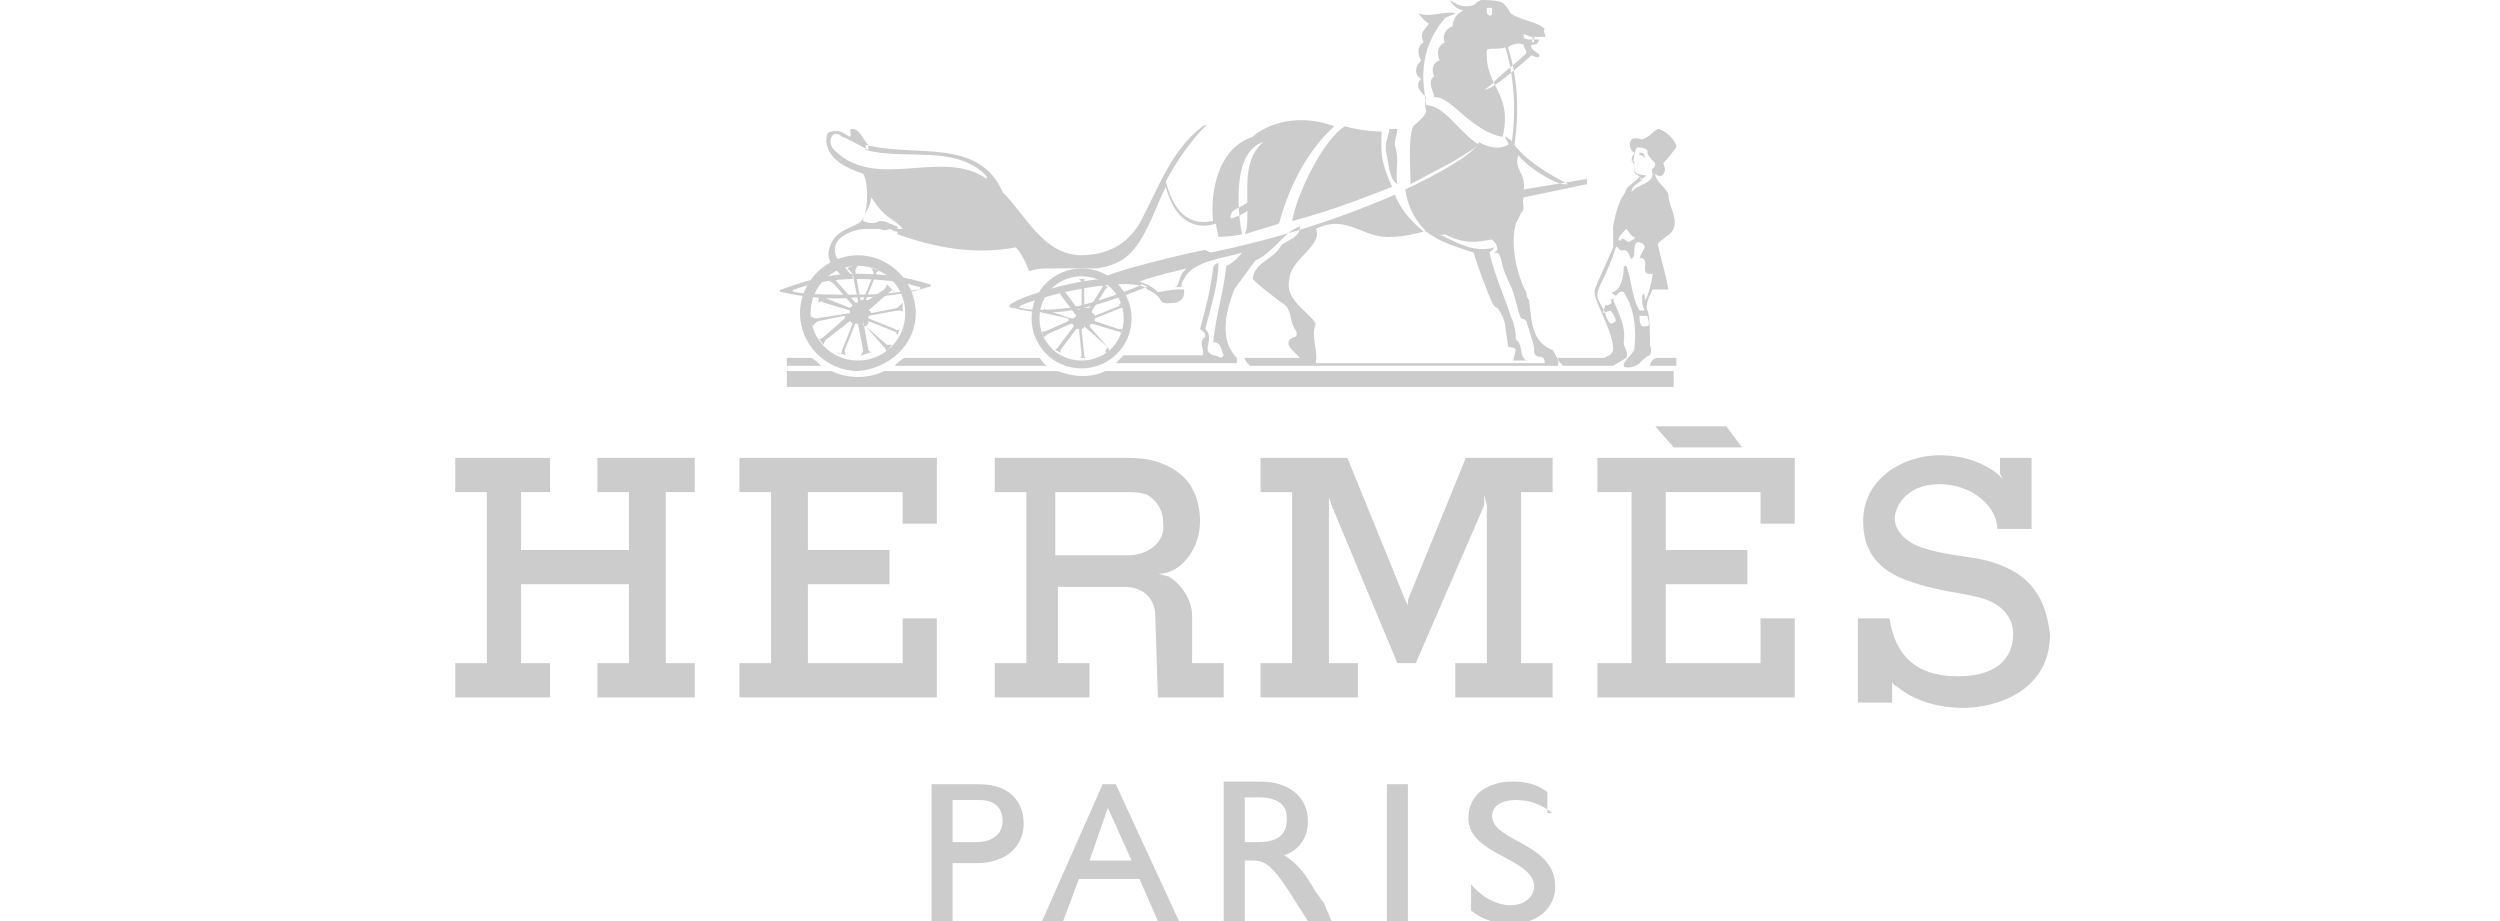 <?xml version="1.0" encoding="utf-8"?>
<!-- Generator: Adobe Illustrator 26.0.1, SVG Export Plug-In . SVG Version: 6.00 Build 0)  -->
<svg version="1.1" id="Layer_1" xmlns="http://www.w3.org/2000/svg" xmlns:xlink="http://www.w3.org/1999/xlink" x="0px" y="0px"
	 viewBox="0 0 95 35" style="enable-background:new 0 0 95 35;" xml:space="preserve">
<style type="text/css">
	.st0{fill-rule:evenodd;clip-rule:evenodd;fill:#CCCCCC;}
</style>
<g>
	<polygon class="st0" points="17.3,17.4 20.9,17.4 20.9,18.7 19.8,18.7 19.8,20.9 23.9,20.9 23.9,18.7 22.7,18.7 22.7,17.4 
		26.4,17.4 26.4,18.7 25.3,18.7 25.3,25.2 26.4,25.2 26.4,26.5 22.7,26.5 22.7,25.2 23.9,25.2 23.9,22.2 19.8,22.2 19.8,25.2 
		20.9,25.2 20.9,26.5 17.3,26.5 17.3,25.2 18.5,25.2 18.5,18.7 17.3,18.7 17.3,17.4 	"/>
	<polygon class="st0" points="60.7,17.4 68.2,17.4 68.2,19.9 66.9,19.9 66.9,18.7 63.3,18.7 63.3,20.9 66.4,20.9 66.4,22.2 
		63.3,22.2 63.3,25.2 66.9,25.2 66.9,23.5 68.2,23.5 68.2,26.5 60.7,26.5 60.7,25.2 62,25.2 62,18.7 60.7,18.7 60.7,17.4 	"/>
	<polygon class="st0" points="28.1,17.4 35.6,17.4 35.6,19.9 34.3,19.9 34.3,18.7 30.7,18.7 30.7,20.9 33.8,20.9 33.8,22.2 
		30.7,22.2 30.7,25.2 34.3,25.2 34.3,23.5 35.6,23.5 35.6,26.5 28.1,26.5 28.1,25.2 29.3,25.2 29.3,18.7 28.1,18.7 28.1,17.4 	"/>
	<polygon class="st0" points="62.9,16.2 65.6,16.2 66.2,17 63.6,17 62.9,16.2 	"/>
	<path class="st0" d="M75.5,21.3c-0.9-0.2-1.6-0.2-2.5-0.5c-0.8-0.3-1-0.8-1-1.1c0-0.4,0.4-1.3,1.7-1.3c1.3,0,2.2,0.9,2.2,1.7l0,0
		l0,0h1.3v-2.7H76V18l0.1,0.2v0v0c0,0-0.1-0.1-0.2-0.2c0,0,0,0,0,0c-0.4-0.3-1.1-0.7-2.2-0.7c-1.4,0-2.9,0.9-2.9,2.5
		c0,1.6,1.1,2.1,2.1,2.4c1,0.3,1.5,0.3,2.3,0.5c0.8,0.2,1.3,0.7,1.3,1.4c0,0.7-0.4,1.6-2.1,1.6c-1.7,0-2.4-0.9-2.6-2.2l0,0h-1.2v3.2
		h1.3v-0.6l0,0l0-0.2c0,0,0,0.1,0.2,0.2v0c0.6,0.5,1.5,0.8,2.5,0.8c1.2,0,3.3-0.6,3.3-2.8C77.7,22.4,76.9,21.7,75.5,21.3L75.5,21.3z
		"/>
	<polygon class="st0" points="57.8,25.2 57.8,18.7 59,18.7 59,17.4 55.7,17.4 53.5,22.8 53.5,23 53.4,22.8 51.2,17.4 47.9,17.4 
		47.9,18.7 49.1,18.7 49.1,25.2 47.9,25.2 47.9,26.5 51.6,26.5 51.6,25.2 50.5,25.2 50.5,19.3 50.5,18.9 50.6,19.2 53.1,25.2 
		53.8,25.2 56.4,19.2 56.4,18.8 56.5,19.2 56.5,25.2 55.3,25.2 55.3,26.5 59,26.5 59,25.2 57.8,25.2 	"/>
	<path class="st0" d="M31.2,13.9c0,0,0,0-1.3,0v-0.3h0.9C30.9,13.6,31.1,13.8,31.2,13.9L31.2,13.9z"/>
	<path class="st0" d="M62.7,13.9c0-0.1,0.1-0.3,0.3-0.3h0.7v0.3H62.7L62.7,13.9z"/>
	<path class="st0" d="M42,14.1c-0.6,0.3-1.3,0.2-1.8,0h-6.6c-0.6,0.3-1.4,0.3-2,0h-1.7v0.6h33.7v-0.6H42L42,14.1z"/>
	<path class="st0" d="M34,13.9c0.1-0.1,0.3-0.3,0.4-0.3h5.1c0.1,0.1,0.2,0.3,0.3,0.3H34L34,13.9z"/>
	<path class="st0" d="M41.1,13.7c0.9,0,1.6-0.7,1.6-1.6c0-0.9-0.7-1.6-1.6-1.6c-0.9,0-1.6,0.7-1.6,1.6C39.5,13,40.2,13.7,41.1,13.7
		V14c-1.1,0-1.9-0.9-1.9-1.9c0-1.1,0.9-1.9,1.9-1.9c1.1,0,1.9,0.9,1.9,1.9c0,1.1-0.9,1.9-1.9,1.9V13.7L41.1,13.7z"/>
	<path class="st0" d="M34.8,11.9c0-1.2-1-2.2-2.2-2.2c-1.2,0-2.2,1-2.2,2.2c0,1.2,1,2.2,2.2,2.2C33.8,14,34.8,13.1,34.8,11.9h-0.4
		c0,1-0.8,1.8-1.8,1.8c-1,0-1.8-0.8-1.8-1.8c0-1,0.8-1.8,1.8-1.8c1,0,1.8,0.8,1.8,1.8H34.8L34.8,11.9z"/>
	<path class="st0" d="M42.1,13.2l-0.7-0.8v0c0,0,0-0.1,0.1-0.1l0,0l1,0.3c0,0,0.1,0,0.1,0.1c0,0,0-0.2,0.1-0.2c0,0-0.1,0-0.2,0
		l-0.9-0.3c0,0,0,0,0,0c0,0,0-0.1,0-0.1v0l1-0.4c0,0,0.1,0,0.1,0c0,0-0.1-0.2-0.1-0.2c0,0-0.1,0.1-0.1,0.1l0.1,0l-1,0.4c0,0,0,0,0,0
		c0,0,0-0.1-0.1-0.1c0,0,0-0.1,0-0.1l0.5-0.8c0,0,0.1-0.1,0.1-0.1c0,0-0.2-0.1-0.2-0.1c0,0,0,0.1,0,0.1l-0.5,0.8c0,0,0,0-0.1,0
		c0,0-0.1,0-0.1,0c0,0,0,0,0,0l0-1c0-0.1,0-0.1,0.1-0.1c-0.1,0-0.2,0-0.3,0c0,0,0.1,0.1,0.1,0.1l0,1c0,0,0,0,0,0s-0.1,0-0.1,0.1
		c0,0,0,0,0,0l-0.6-0.8c0,0,0-0.1,0-0.1c0,0-0.2,0.1-0.2,0.2c0,0,0.1,0,0.1,0.1l0.6,0.8v0c0,0-0.1,0.1-0.1,0.1c0,0,0,0-0.1,0
		l-0.9-0.3c-0.1,0-0.1-0.1-0.1-0.1c0,0-0.1,0.2-0.1,0.2c0,0,0.1,0,0.1,0l0.9,0.2c0,0,0,0,0,0c0,0,0,0.1,0,0.1v0l-0.9,0.4
		c0,0-0.1,0-0.1,0c0,0,0,0.2,0.1,0.2c0,0,0.1-0.1,0.1-0.1l0.9-0.4c0,0,0,0,0,0c0,0,0.1,0,0.1,0.1c0,0,0,0,0,0l-0.6,0.8
		c0,0-0.1,0.1-0.1,0.1c0,0,0.2,0.1,0.2,0.1c0,0,0-0.1,0-0.1l0.6-0.8c0,0,0,0,0,0c0,0,0.1,0,0.1,0c0,0,0,0,0,0l0.1,1
		c0,0,0,0.1-0.1,0.1c0,0,0.2,0,0.3,0c-0.1,0-0.1-0.1-0.1-0.1l-0.1-1c0,0,0,0,0,0c0,0,0.1,0,0.1-0.1c0,0,0,0,0,0L42.1,13.2
		c-0.1,0.1-0.1,0.2-0.1,0.2C42.1,13.4,42.2,13.3,42.1,13.2C42.2,13.3,42.1,13.2,42.1,13.2L42.1,13.2z"/>
	<path class="st0" d="M32.5,10.6c0.9,0,1.8,0.1,2.4,0.3c0.1,0,0.1,0.1,0,0.1c-0.6,0.1-1.5,0.2-2.3,0.2c-0.9,0-1.8,0-2.4-0.1
		c-0.1,0-0.1-0.1,0-0.1C30.7,10.8,31.6,10.6,32.5,10.6v-0.2c-1,0-2,0.3-2.8,0.6c-0.1,0-0.1,0.1,0,0.1c0.9,0.2,1.9,0.3,2.8,0.2
		c0.9,0,1.9-0.1,2.8-0.4c0.1,0,0.1-0.1,0-0.1c-0.9-0.3-1.8-0.4-2.9-0.4V10.6L32.5,10.6z"/>
	<path class="st0" d="M42.4,10c-0.2,0.1-0.6,0.2-0.8,0.2c-0.2,0-1,0-1.6,0c-0.8,0-0.8,0.1-0.9,0.1C39,10,38.8,9.6,38.6,9.4
		c-1.6,0.3-3.1,0-4.5-0.5V8.7c0.1,0,0.2,0,0.2,0c-0.2-0.3-0.6-0.4-0.9-0.8c-0.1-0.1-0.2-0.3-0.3-0.4c0,0.4-0.3,0.6-0.3,0.9
		c0.2,0.1,0.5,0.1,0.6,0c0.1,0,0.3,0,0.4,0.1c0.1,0,0.2,0.1,0.3,0.1v0.2c-0.2,0-0.2-0.1-0.3-0.1c-0.2,0.1-0.3,0-0.4,0
		c0,0-0.4,0-0.5,0c-0.4,0-0.9,0.2-1.1,0.5c-0.1,0.2-0.1,0.4,0,0.6c0.1,0.1,0.4,0.5,0.6,0.7l-0.3,0.1c-0.4-0.4-0.7-0.7-0.6-1.1
		c0.2-0.9,1.1-0.8,1.3-1.2c0.2-0.4,0.2-1.4,0-1.7c-0.6-0.2-1.3-0.5-1.4-1.2c0-0.2,0-0.4,0.2-0.4c0.3-0.1,0.5,0.1,0.7,0.2
		c0.1-0.1-0.1-0.3,0.1-0.3c0.3,0,0.5,0.6,0.6,0.6l0,0.2c-0.2-0.1-0.9-0.5-1-0.5c-0.1-0.1-0.3-0.2-0.4,0c-0.1,0.2,0,0.4,0.1,0.5
		c1.6,1.6,4.1-0.1,5.8,1.1c0-0.1,0-0.1-0.1-0.2c-1.2-1.1-3-0.5-4.5-0.9l0-0.2c1.8,0.5,4.3-0.3,5.2,1.8C39,8.2,39.6,9.6,41,9.7
		c1.1,0,1.8-0.4,2.3-1.2c0.7-1.3,1.2-2.8,2.4-3.7c0.1-0.1,0.2,0,0.1,0c-0.6,0.6-1.2,1.5-1.5,2.1c0.5,1.9,1.6,1.5,1.8,1.5
		c-0.1-0.7,0-2.7,1.5-3.2c0.3-0.3,1.5-1,3.1-0.4c-1.2,1.1-1.8,2.6-2.1,3.7l-1.3,0.4c0.1-0.2,0.1-0.5,0.1-0.9
		c-0.1,0.1-0.3,0.2-0.6,0.3c-0.1,0,0-0.2,0-0.2c0-0.1,0.3-0.2,0.6-0.4C47.4,7,47.3,6,48,5.4c-1.3,0.4-0.9,3.1-0.8,3.5
		C46.8,9,46.3,9,46.3,9l-0.1-0.5c-0.6,0.2-1.5,0.1-1.9-1.4C43.8,8.1,43.4,9.6,42.4,10L42.4,10z"/>
	<path class="st0" d="M62.5,6c-0.1-0.1-0.1-0.1-0.2-0.1c0,0,0-0.1,0-0.1C62.4,5.8,62.5,5.8,62.5,6C62.5,5.9,62.5,6,62.5,6L62.5,6z"
		/>
	<path class="st0" d="M32.9,12.4l0.7,0.8c0.1,0.1,0.1,0.2,0,0.2c0.1,0,0.2-0.2,0.3-0.3c0,0-0.2,0-0.2,0L32.9,12.4
		c0.1-0.1,0.1-0.1,0.1-0.2c0,0,0,0,0,0c0,0,0,0,0,0l1,0.4c0.1,0.1,0.1,0.1,0.1,0.2c0-0.1,0.1-0.3,0.1-0.3c0,0-0.1,0.1-0.2,0l-1-0.4
		c0,0,0,0,0,0c0,0,0,0,0-0.1c0,0,0,0,0,0l1.1-0.2c0.1,0,0.2,0,0.2,0.1c0-0.1,0-0.3,0-0.4c0,0-0.1,0.1-0.2,0.2l-1,0.2c0,0,0,0,0,0
		c0,0,0-0.1-0.1-0.1v0l0.8-0.7c0.1-0.1,0.2-0.1,0.2,0c-0.1-0.1-0.2-0.2-0.3-0.3c0,0,0,0.1-0.1,0.2L33,11.4c0,0,0,0,0,0
		c0,0-0.1,0-0.1,0c0,0,0,0,0,0l0.4-1c0-0.1,0.1-0.1,0.2-0.1c-0.1,0-0.3-0.1-0.4-0.1c0,0,0.1,0.1,0.1,0.2l-0.4,1c0,0,0,0,0,0
		c0,0-0.1,0-0.1,0l0,0l-0.2-1.1c0-0.1,0.1-0.2,0.1-0.2c-0.1,0-0.3,0-0.4,0.1c0,0,0.1,0.1,0.2,0.2l0.2,1c0,0,0,0,0,0.1
		c0,0-0.1,0-0.1,0h0l-0.7-0.8c-0.1-0.1-0.1-0.2,0-0.2c-0.1,0-0.2,0.2-0.3,0.2c0,0,0.1,0,0.2,0.1l0.7,0.8v0c0,0,0,0-0.1,0.1
		c0,0,0,0,0,0l-1-0.4c-0.1,0-0.2-0.1-0.1-0.2c-0.1,0.1-0.1,0.3-0.1,0.4c0,0,0.1-0.1,0.2,0l1,0.3c0,0,0,0,0,0c0,0,0,0.1,0,0.1
		c0,0,0,0,0,0L31,12.1c-0.1,0-0.2-0.1-0.2-0.1c0,0.1,0,0.3,0.1,0.4c0,0,0-0.1,0.2-0.2l1-0.2c0,0,0,0,0,0c0,0,0,0,0,0.1c0,0,0,0,0,0
		l-0.8,0.7c-0.1,0.1-0.2,0.1-0.2,0c0,0.1,0.2,0.3,0.2,0.3c0,0,0-0.1,0.1-0.2l0.9-0.7c0,0,0,0,0,0c0,0,0,0,0.1,0.1c0,0,0,0,0,0
		l-0.4,1c0,0.1-0.1,0.2-0.2,0.1c0.1,0,0.3,0.1,0.4,0.1c-0.1,0-0.1-0.1-0.1-0.2l0.4-1c0,0,0,0,0,0c0,0,0.1,0,0.1,0c0,0,0,0,0,0l0.2,1
		c0,0.1-0.1,0.2-0.1,0.2c0.1,0,0.3-0.1,0.4-0.1c0,0-0.1-0.1-0.1-0.1l-0.2-1.1c0,0,0,0,0,0C32.8,12.4,32.8,12.4,32.9,12.4
		C32.9,12.3,32.9,12.3,32.9,12.4L32.9,12.4z"/>
	<path class="st0" d="M62,6.1C62,6.1,62,6.1,62,6.1c0-0.2,0.1-0.2,0.1-0.3c-0.2-0.1-0.2-0.4-0.1-0.5c0.1-0.1,0.4,0,0.4,0
		C62.7,5.2,62.8,5,63,4.9c0.2,0,0.7,0.4,0.7,0.7c-0.1,0.1-0.2,0.3-0.5,0.6c0.1,0.2,0.1,0.4-0.1,0.5c0,0-0.1,0-0.2-0.1
		c0,0.3,0.4,0.5,0.5,0.8c0,0.5,0.6,1.2-0.1,1.6c-0.1,0.1-0.3,0.2-0.3,0.3c0.1,0.5,0.3,1.1,0.4,1.7l-0.6,0c-0.1,0.2-0.3,0.6-0.2,0.8
		c0,0,0,0,0,0c0.1,0.1,0.1,1.2,0.1,1.3c0,0.1,0.1,0.1,0,0.4c-0.1,0-0.3,0.2-0.4,0.3c-0.2,0.2-0.6,0.2-0.6,0.1c0-0.2,0.3-0.4,0.4-0.6
		c0.1-0.8,0-1.6-0.4-2.2c-0.2-0.1-0.3,0.2-0.4,0.3c0.2,0.5,0.5,1,0.4,1.6c0,0.2,0.2,0.4,0.1,0.6l-0.5,0.3h-1.9
		c-0.1-0.1-0.2-0.2-0.2-0.3H61c0-0.1,0.2,0,0.3-0.3c0-0.8-0.8-1.9-0.7-2.3c0.2-0.5,0.4-0.9,0.7-1.6l0.1,0c-0.3,1-0.7,1.5-0.7,1.8
		c0,0.2,0.1,0.3,0.2,0.5l0.1,0.2c0,0.1,0.1,0.3,0.2,0.4c0.1,0,0.2-0.1,0.2-0.1c0-0.1-0.1-0.3-0.2-0.4l-0.3,0.1L61,11.6
		c0.2,0,0.3-0.1,0.2-0.2c0.5-0.2-0.1-0.2,0.1-0.3c0.3-0.1,0.4-0.6,0.4-0.9c0-0.1,0-0.1,0.1-0.1c0.2,0.5,0.2,1.2,0.5,1.7V12
		c0,0.1,0,0.3,0.1,0.4c0.3,0,0.3,0,0.2-0.4c-0.1,0-0.2,0-0.3,0v-0.2c0,0,0.2,0,0.2,0c-0.1-0.2-0.1-0.3-0.1-0.5
		c0-0.1,0.1-0.3,0.1,0.1c0.1,0,0.3-0.8,0.3-1c-0.6,0.1,0-0.6-0.5-0.6l0.2-0.4c0-0.1-0.1-0.2-0.3-0.2l-0.1-0.2
		c-0.1,0-0.2-0.2-0.3-0.3c-0.1,0.1-0.3,0.3-0.3,0.4c0,0,0.1,0.1,0.1,0c0.1-0.1,0.2,0.1,0.3,0.1c0.1-0.1,0.3-0.1,0.2-0.2l0.1,0.2
		c-0.1,0.1-0.1,0.3-0.1,0.5c-0.2,0.4-0.1-0.2-0.4-0.2c-0.2,0.1-0.2-0.2-0.3-0.1l-0.1,0c0-0.2,0-0.5,0-0.8c0.2-1.1,0.4-1.1,0.5-1.4
		c0-0.1,0.5-0.4,0.5-0.5c0,0,0.1,0.1,0.1,0.1C62.3,7,62,7,62,7.3C62.2,7,62.8,7,62.8,6.6c-0.1-0.3,0.1-0.1,0.1-0.4
		c-0.1-0.1-0.3-0.3-0.3-0.4c0,0,0.1-0.2-0.4-0.2c0,0-0.1,0.2-0.1,0.3C62.1,6,62.1,6.1,62,6.1c0.1,0,0.1,0,0.1,0.2
		c0,0.1,0,0.2,0.1,0.3c0.3,0.1,0.5,0,0.2,0.2c0,0,0,0.1,0,0.1c0,0-0.1-0.2-0.1-0.2c0,0-0.2-0.1-0.2-0.2C62.1,6.3,62.1,6.2,62,6.1
		L62,6.1z"/>
	<path class="st0" d="M53.1,4.9c0,0.2-0.1,0.4-0.1,0.6c0.2,0.6,0,1,0.1,1.5c-0.3-0.2-0.3-0.6-0.4-1.1c-0.1-0.4,0-0.5,0.1-1L53.1,4.9
		L53.1,4.9z"/>
	<path class="st0" d="M52.5,5c0,0.7-0.1,1,0.4,2.1c-1.3,0.5-2.3,0.9-3.8,1.3c0.2-1.1,1.2-3.1,2-3.6C51.8,5,52.5,5,52.5,5L52.5,5z"/>
	<path class="st0" d="M49.2,12.8c-0.3,0.1-0.3,0.3-0.1,0.5c0.1,0.1,0.3,0.3,0.3,0.3h-2.1c0,0.1,0.1,0.2,0.2,0.3h11.7
		c0.1-0.2-0.1-0.4-0.2-0.6c-0.8-0.3-0.8-1.1-0.9-1.9c0,0-0.1-0.1-0.1-0.3c-0.1-0.1-0.7-1.5-0.4-2.6l0.2-0.4c0.2-0.2,0-0.4,0.1-0.6
		l2.4-0.5c0,0,0-0.1,0-0.2l0,0c0,0,0,0,0,0l-2.4,0.4c0.1-0.6-0.4-0.8-0.2-1.3c0.3,0.4,1.2,1,1.7,1.1l0.2,0c-0.6-0.3-1.7-0.9-2.2-1.7
		c-0.1,0-0.1-0.1-0.2-0.1c0,0.1,0.2,0.3,0.1,0.3c0,0-0.4,0.3-1.1-0.1C56,6,53.4,7.2,53.4,7.2c0.1,0.7,0.4,1.2,0.8,1.6
		c0,0.1-0.1-0.1,0,0c0.5,0.4,1.2,0.6,1.8,0.8c0.1,0.4,0.6,1.7,0.7,1.9c0.1,0.2,0.2,0.2,0.2,0.2c0.1,0.1,0.3,0.5,0.3,0.7l0.1,0.7
		c0,0.2,0.2,0,0.3,0.2l-0.1,0.4h0.5c-0.3-0.2-0.1-0.6-0.4-0.8c0-0.4-0.1-0.7-0.2-0.9c-0.1-0.4-0.6-1.5-0.8-2.4l0.2-0.2
		c-0.7,0.2-1.3-0.1-1.9-0.4c-0.5-0.2-0.2,0,0-0.1c0.8,0.4,1.2,0.3,1.8,0.2c0.1,0.1,0.2,0.2,0.2,0.4l-0.2,0.2
		c0.2-0.2,0.3-0.1,0.4,0.4c0.1,0.4,0.3,0.7,0.4,1c0.1,0.3,0.2,0.8,0.3,1c0,0,0.1,0,0.2,0.1c0.2,0.7,0.3,0.8,0.3,1.2
		c0.1,0.3,0.4,0,0.4,0.4h-8.7c0.1-0.5-0.2-1,0-1.5c-0.3-0.5-1.2-0.9-1-1.7C49,9.9,50.3,9.3,50,8.7c1.2-0.6,1.8,0.4,2.9,0.3
		c0.4,0,0.8-0.1,1.2-0.2c-0.5-0.4-0.9-0.9-1.1-1.4c-2.3,1-4.6,1.7-7,2.2l-0.2-0.1c-0.2,0-4,0.9-3.9,1.1c-1.4,0.1-3.1,0.7-3.4,0.9
		c-0.2,0.1-0.2,0.2,0,0.2c1.5,0.4,2.8,0.1,5.1-0.8l-0.2-0.1c-0.1,0.1-2,0.8-2.8,0.9c-0.8,0.1-1.5,0.1-1.8,0c-0.1,0-0.1,0,0-0.1
		c1.5-0.6,4.4-1.1,4.8-0.6c0.2,0.1,0.4,0.2,0.5,0.4c0.1,0.2,0.4,0.1,0.6,0.1c0.3-0.1,0.3-0.3,0.3-0.5l-0.3,0c-0.1,0-0.7,0.1-0.7,0.1
		c-0.2-0.2-0.4-0.3-0.7-0.4c0.5-0.2,1.4-0.4,1.8-0.5c-0.4,0.3-0.2,0.7-0.5,0.7l0.3,0c0-0.1,0-0.2,0.1-0.3c0.3-0.7,1.6-0.8,2.2-1
		c0,0-0.3,0.4-0.6,0.5c-0.1,1-0.4,1.9-0.5,2.9c0.3,0,0.3,0.3,0.4,0.5c-0.1,0.2-0.2,0-0.4,0c-0.5-0.2,0.1-0.6-0.3-1
		c0.2-0.8,0.5-1.7,0.5-2.5c-0.1,0-0.2,0.1-0.2,0.2c-0.1,0.8-0.3,1.6-0.5,2.3c0.1,0.1,0.2,0.1,0.2,0.3c-0.3,0.2,0,0.5-0.1,0.7h-3
		l-0.3,0.3H47l0-0.2c-0.7-0.7-0.4-1.8-0.1-2.6l0.8-1.1c0.7-0.3,1.1-1.1,1.7-1.3c0,0.4-0.4,0.5-0.7,0.7c-0.3,0.6-1,0.6-1.1,1.3
		c0.3,0.3,0.7,0.6,1.1,0.9c0.4,0.2,0.3,0.7,0.5,1C49.3,12.6,49.3,12.8,49.2,12.8L49.2,12.8z"/>
	<path class="st0" d="M54.3,0.9c-0.1,0.2-0.4,0.3-0.2,0.7c-0.3,0.2-0.2,0.5-0.1,0.7c-0.2,0.2-0.3,0.5,0,0.7
		c-0.3,0.3,0.1,0.6,0.2,0.7c-0.1,0.3,0,0.5,0,0.5l0,0c0,0.2-0.4,0.5-0.5,0.6c-0.2,0.5-0.1,1.5-0.1,2.2c0.9-0.5,1.8-0.9,2.6-1.5
		C55.4,5,54.9,4,54.2,4c-0.1-0.7-0.4-2,0.7-3.3c0.1-0.1,0.3-0.1,0.4-0.2c-0.4-0.1-1,0.2-1.4,0C53.9,0.5,54.1,0.8,54.3,0.9L54.3,0.9
		L54.3,0.9z"/>
	<path class="st0" d="M56.5,0.5c0,0,0.1,0.1,0.1,0.1s0.1,0,0.1-0.1c0,0,0-0.1,0-0.2c0,0-0.1,0-0.2,0C56.5,0.4,56.5,0.5,56.5,0.5
		L56.5,0.5l-0.5-0.3L56,0.2c0,0,0.2-0.2,0.3-0.2c0.1,0,0.6,0,0.8,0.1c0.1,0.1,0.2,0.2,0.3,0.4c0.4,0.3,1,0.3,1.3,0.6
		c-0.1,0.1,0.1,0.3,0,0.3c-0.1,0-0.3,0-0.4,0l0,0.2l-0.1,0c0,0,0.1-0.2,0-0.2c-0.1,0-0.2-0.1-0.3-0.1c0,0,0,0.1,0,0.1
		c0,0.1,0.2,0.1,0.3,0.1l0.1,0l0.2,0c-0.1,0.2-0.1,0.2-0.3,0.2c-0.1,0.2,0.3,0.3,0.3,0.4c0,0.1-0.1,0.1-0.3,0c0,0-1,0.9-1.5,1.2
		c-0.6,0.3,0-0.1,0-0.1C56.8,3,58,2.1,58,2c0-0.1-0.1-0.2-0.1-0.3c-0.2-0.1-0.5,0-0.6,0.1c0.1,0.3,0.6,1.8,0.2,4l-0.1-0.1
		c0.4-2.2-0.2-3.9-0.2-3.9c-0.3,0.1-0.6,0-0.7,0.1c-0.1,1.4,1,1.6,0.6,3.3c-1.2-0.2-2-1.6-2.6-1.5c0-0.2-0.3-0.6,0-0.8
		c-0.1-0.2-0.1-0.5,0.2-0.6c-0.1-0.3-0.1-0.5,0.2-0.7c-0.1-0.2,0-0.5,0.3-0.6c0-0.3,0.2-0.5,0.4-0.6C55.2,0.3,55.1,0,55.1,0
		c0.3,0.2,0.5,0.3,0.9,0.2L56.5,0.5L56.5,0.5z"/>
	<path class="st0" d="M45.3,25.2l0-1.8c0-0.6-0.4-1.2-0.9-1.5c-0.1,0-0.3-0.1-0.4-0.1c0.1,0,0.3,0,0.5-0.1l0,0
		c0.5-0.2,1.1-0.9,1.1-1.9c0-0.8-0.3-1.5-0.9-1.9c-0.6-0.4-1.2-0.5-1.8-0.5h-5.1v1.3h1.2v6.5h-1.2v1.3h3.6v-1.3h-1.2v-2.9h2.5
		c0.9,0,1.2,0.6,1.2,1.1l0.1,3.1h2.5v-1.3H45.3L45.3,25.2z M42.9,21.1h-2.8v-2.4c0,0,2,0,2.6,0c0.3,0,0.6,0,0.9,0.1
		c0.3,0.2,0.6,0.5,0.6,1.1C44.3,20.6,43.6,21.1,42.9,21.1L42.9,21.1z"/>
	<path class="st0" d="M37.2,29.8c1.2,0,1.7,0.7,1.7,1.5c0,0.8-0.6,1.5-1.8,1.5h-0.9V35h-0.8v-5.2H37.2L37.2,29.8z M36.2,32h0.9
		c0.6,0,1-0.3,1-0.8c0-0.4-0.2-0.8-0.9-0.8h-1V32L36.2,32z"/>
	<path class="st0" d="M44.8,35H44l-0.7-1.6h-2.3L40.4,35h-0.8l2.3-5.2h0.5L44.8,35L44.8,35z M41.4,32.7H43l-0.9-2L41.4,32.7
		L41.4,32.7z"/>
	<polygon class="st0" points="53.5,35 52.7,35 52.7,29.8 53.5,29.8 53.5,35 	"/>
	<path class="st0" d="M59,30.9c-0.5-0.4-1-0.5-1.4-0.5c-0.5,0-0.9,0.2-0.9,0.6c0,1,2.4,1,2.4,2.7c0,0.8-0.7,1.4-1.6,1.4
		c-0.6,0-1.1-0.1-1.6-0.5v-1c0.4,0.5,1,0.8,1.5,0.8c0.6,0,0.9-0.4,0.9-0.7c0-1.1-2.5-1.2-2.5-2.6c0-0.9,0.7-1.4,1.7-1.4
		c0.5,0,0.9,0.1,1.3,0.4V30.9L59,30.9z"/>
	<path class="st0" d="M50.3,34.3c-0.1-0.1-0.2-0.3-0.3-0.4c-0.4-0.7-0.7-1.1-1.2-1.4c0.6-0.2,0.9-0.7,0.9-1.3c0-0.9-0.7-1.5-1.8-1.5
		h-1.4V35h0.8v-2.3h0.3c0.4,0,0.7,0.1,1.4,1.2l0.7,1.1h0.9L50.3,34.3L50.3,34.3z M47.8,32h-0.5v-1.7h0.5c0.8,0,1.1,0.3,1.1,0.8
		C48.9,31.6,48.7,32,47.8,32L47.8,32z"/>
</g>
</svg>
